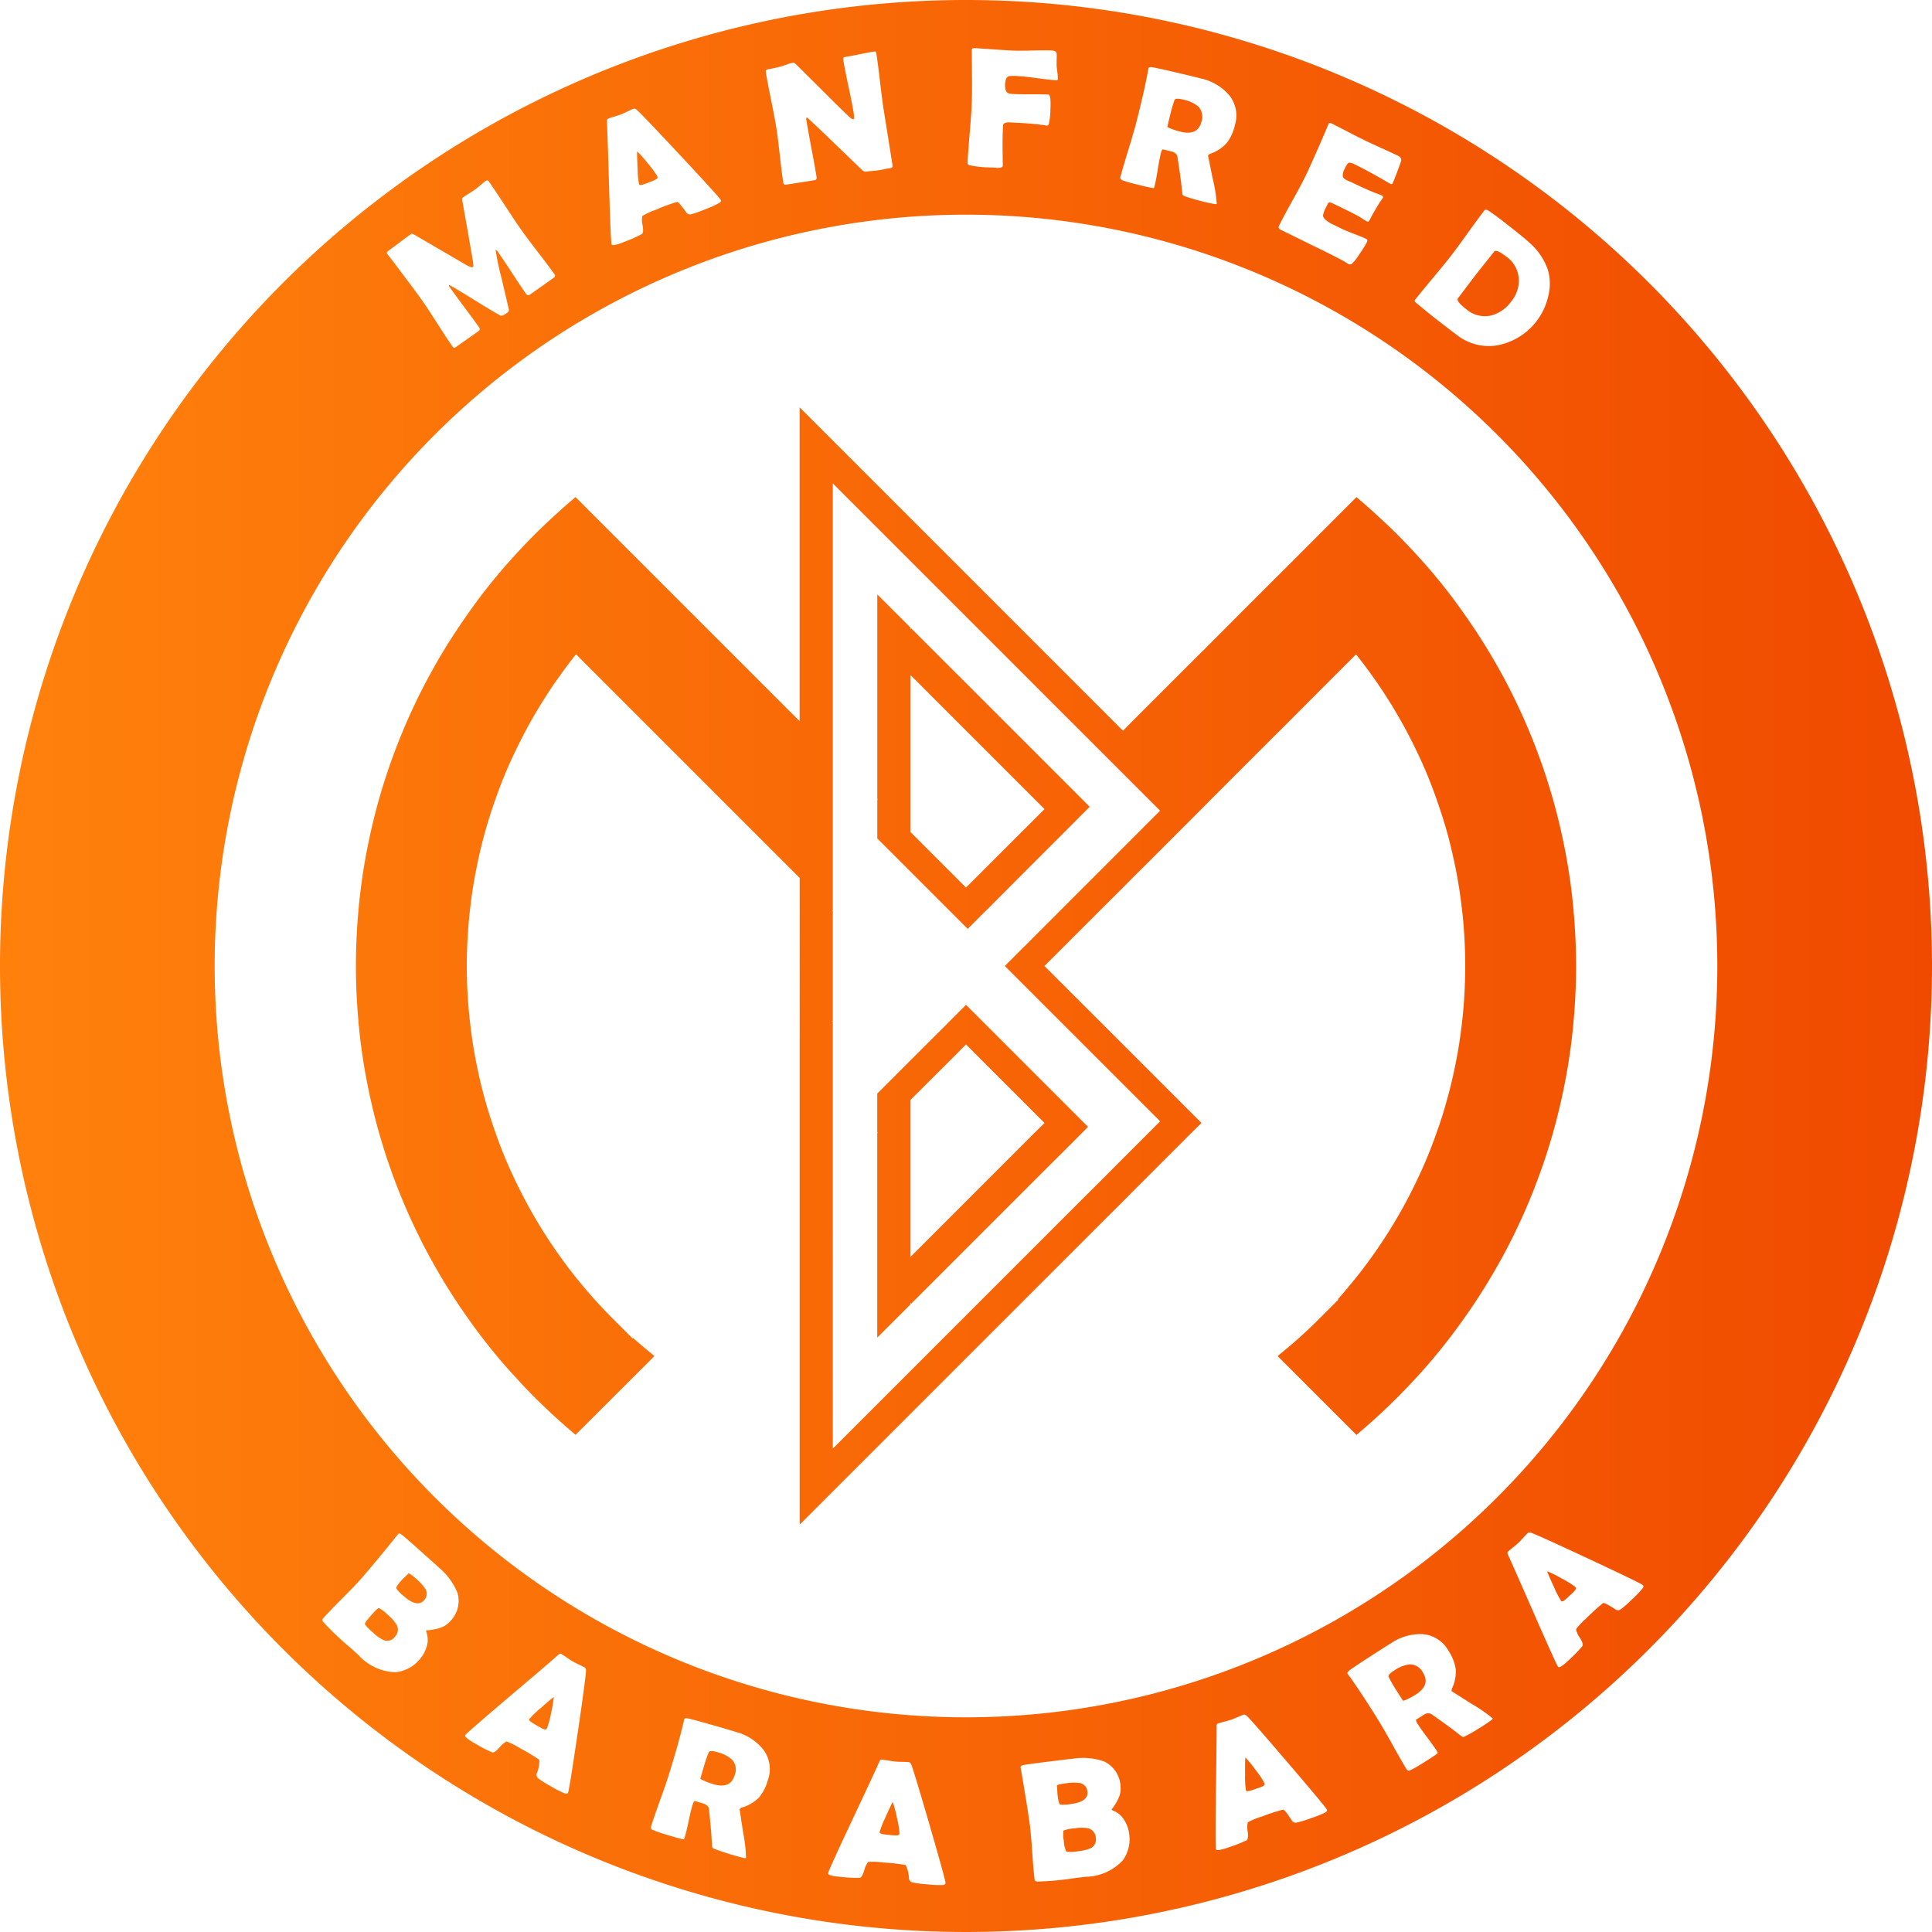 <svg id="Layer_1" data-name="Layer 1" xmlns="http://www.w3.org/2000/svg" xmlns:xlink="http://www.w3.org/1999/xlink" width="50" height="50" viewBox="0 0 50 50"><defs><style>.cls-1{fill:url(#linear-gradient);}</style><linearGradient id="linear-gradient" y1="25" x2="50" y2="25" gradientUnits="userSpaceOnUse"><stop offset="0" stop-color="#ff810c"/><stop offset="1" stop-color="#f04a00"/></linearGradient></defs><path class="cls-1" d="M24.569,26.436l-.08.083-.494.491-1.292,1.292v1.005h.02l-.02.02v5.291l.861-.861v-.04l.02.02,3.569-3.569.494-.491.368-.37.143-.144L25,26.005Zm2.463,2.627-.247.244-3.221,3.221V28.465l.945-.942L25,27.03l1.435,1.435Z"/><path class="cls-1" d="M37.181,14.952a.449.449,0,0,1-.046-.057c-.158-.187-.316-.368-.479-.545-.161-.175-.324-.347-.491-.514-.155-.155-.31-.304-.471-.448-.192-.181-.388-.353-.589-.522l-.057.057L33.122,14.851l-.057.055-.887.887-1.085,1.088-.075.072-1.711,1.711-.244.247-1.088-1.088L27.03,16.878l-.594-.594-5.742-5.742v8.122l-5.799-5.799c-.187.158-.367.316-.545.479-.175.161-.347.324-.514.491-.339.339-.66.692-.97,1.059a.449.449,0,0,1-.046.057c-.132.161-.264.324-.39.491-.118.158-.235.319-.347.479-.083.121-.167.241-.247.362-.221.33-.431.672-.623,1.019-.098.172-.19.344-.279.52a15.79,15.79,0,0,0-.956,2.305c-.06.187-.118.376-.172.566q-.22.784-.362,1.593c-.069.396-.123.798-.161,1.206a.555.555,0,0,0-.006.072c-.043.471-.066.95-.066,1.435s.023.965.066,1.435a.555.555,0,0,0,.006.072c.037.408.092.81.161,1.206q.142.81.362,1.593c.055.189.112.379.172.566a15.786,15.786,0,0,0,.956,2.305c.089.175.181.347.279.52a15.297,15.297,0,0,0,.87,1.381q.349.499.738.97a.443.443,0,0,1,.046.057c.169.201.342.396.522.589.144.161.293.316.448.471.167.167.339.33.514.491.178.164.359.322.545.479l.057-.058,1.929-1.926.054-.057a.421.421,0,0,1-.054-.046q-.254-.203-.5-.422l-.014.011-.502-.502c-.152-.152-.301-.31-.448-.471-.161-.178-.316-.359-.465-.545a.416.416,0,0,1-.046-.055c-.227-.284-.445-.583-.649-.887a12.877,12.877,0,0,1-.916-1.611,11.532,11.532,0,0,1-.522-1.26,12.426,12.426,0,0,1-.491-1.786c-.072-.356-.126-.718-.167-1.085l-.009-.072a12.987,12.987,0,0,1,0-2.728l.009-.072c.04-.367.095-.729.167-1.085a12.425,12.425,0,0,1,.491-1.786,11.534,11.534,0,0,1,.522-1.26c.175-.365.365-.724.574-1.068.109-.184.224-.365.342-.543.072-.109.149-.218.227-.325.135-.192.276-.379.422-.563l.046.046,5.742,5.742V39.458l7.875-7.875.494-.491.244-.247,1.539-1.539.247-.244-1.786-1.786-.244-.244-.597-.597L27.03,25l1.435-1.435.597-.594.244-.247.37-.367L31.092,20.94l.244-.247,1.711-1.711.075-.072,1.085-1.088.841-.841.046-.046c.227.284.445.583.649.887a12.876,12.876,0,0,1,.916,1.61c.135.279.261.566.373.856.052.135.103.27.149.405.103.29.198.589.281.887.08.296.149.597.21.899.072.356.126.718.167,1.085l.009.072a12.987,12.987,0,0,1,0,2.728l-.009.072c-.04.367-.095.729-.167,1.085-.06.301-.129.6-.212.896-.08.301-.172.597-.279.89-.046.135-.098.27-.149.405-.112.29-.238.577-.373.856a12.877,12.877,0,0,1-.916,1.611c-.204.304-.422.603-.649.887a.408.408,0,0,1-.046.055c-.138.172-.279.339-.422.502l.011.011-.502.502a12.273,12.273,0,0,1-1.016.913.421.421,0,0,1-.054.046l.057.057,1.926,1.926.057.058c.367-.31.721-.632,1.059-.97.167-.167.33-.339.491-.514.164-.178.322-.359.479-.545a.443.443,0,0,1,.046-.057c.258-.313.505-.637.738-.97a15.297,15.297,0,0,0,.87-1.381c.098-.172.19-.344.279-.52.049-.095.098-.19.143-.287.19-.39.365-.792.522-1.2.103-.27.201-.542.29-.818.06-.187.118-.376.172-.566q.22-.784.362-1.593c.069-.396.123-.798.161-1.206a.555.555,0,0,0,.006-.072c.043-.471.066-.95.066-1.435s-.023-.965-.066-1.435a.555.555,0,0,0-.006-.072c-.037-.408-.092-.81-.161-1.206q-.142-.81-.362-1.593c-.055-.19-.112-.379-.172-.566-.089-.276-.187-.548-.29-.818-.158-.408-.333-.81-.522-1.2-.046-.098-.095-.192-.143-.287-.089-.175-.181-.347-.279-.52a15.269,15.269,0,0,0-.87-1.381C37.687,15.589,37.44,15.264,37.181,14.952ZM27.44,23.564l-.922.924-.083.08L26.005,25l4.019,4.019-1.005,1.005-.511.514-.494.491-3.569,3.569-.405.405-.046.046-1.579,1.579-.833.833-.029.029V26.436h-.02l.02-.02V23.585l-.02-.02h.02V12.511l6.954,6.954.554.554.244.244.718.718Z"/><path class="cls-1" d="M23.585,16.264l-.02.02v-.04l-.861-.861v5.291l.02.02h-.02v1.005l1.866,1.866.474.474.474-.474.04-.037.878-.881L28.201,20.88l-.186-.187Zm2.851,5.271L25,22.97l-1.435-1.435V17.472l.35.35L25,18.908l1.435,1.435.35.35.247.247Z"/><path class="cls-1" d="M28.164,47.317a.96.96,0,0,0-.342-.001,1.02,1.02,0,0,0-.299.059.694.694,0,0,0,.01.267.687.687,0,0,0,.063.277.847.847,0,0,0,.314-.012,1.026,1.026,0,0,0,.322-.078.245.245,0,0,0,.126-.27A.263.263,0,0,0,28.164,47.317Z"/><path class="cls-1" d="M13.697,44.492q-.019.034.092.102.056.037.191.112c.083.047.135.063.155.048a.083.083,0,0,0,.019-.024,2.107,2.107,0,0,0,.107-.393,3.053,3.053,0,0,0,.071-.418q-.087.061-.338.285A2.234,2.234,0,0,0,13.697,44.492Z"/><path class="cls-1" d="M10.046,41.801a1.009,1.009,0,0,0-.241-.186c-.021,0-.086.061-.194.183q-.17.191-.167.23t.215.228a1.019,1.019,0,0,0,.271.191.244.244,0,0,0,.285-.083.261.261,0,0,0,.054-.306A.954.954,0,0,0,10.046,41.801Z"/><path class="cls-1" d="M28.142,46.364a.241.241,0,0,0-.216-.222,1.253,1.253,0,0,0-.344.01c-.155.02-.231.041-.228.064q.005.041.008.125c.002.056.005.097.009.124.017.144.04.223.067.237a.896.896,0,0,0,.276-.015Q28.175,46.629,28.142,46.364Z"/><path class="cls-1" d="M18.573,45.349c-.132-.041-.207-.042-.228-.005a3.789,3.789,0,0,0-.138.403c-.01.032-.024.079-.041.141s-.032.109-.041.14c-.002.007.018.02.06.041a1.925,1.925,0,0,0,.26.101q.454.14.566-.221a.389.389,0,0,0-.058-.402A.864.864,0,0,0,18.573,45.349Z"/><path class="cls-1" d="M16.54,4.773c.01.024.055.021.137-.009q.064-.021.207-.079c.089-.035.133-.066.134-.091a.095.095,0,0,0-.007-.03,2.135,2.135,0,0,0-.24-.329,3.05,3.05,0,0,0-.282-.317q-.006.105.012.442A2.221,2.221,0,0,0,16.54,4.773Z"/><path class="cls-1" d="M23.104,46.634q-.053.091-.189.4a2.274,2.274,0,0,0-.151.385q-.003.039.126.055.067.01.22.023.143.012.161-.021a.086.086,0,0,0,.007-.03,2.14,2.14,0,0,0-.066-.402A3.033,3.033,0,0,0,23.104,46.634Z"/><path class="cls-1" d="M10.764,40.854q-.175-.156-.198-.13c-.018.02-.048.05-.088.088s-.07.068-.089.088c-.096.108-.141.177-.134.207a.907.907,0,0,0,.193.198q.349.31.526.11a.241.241,0,0,0,.025-.309A1.27,1.27,0,0,0,10.764,40.854Z"/><path class="cls-1" d="M40.42,40.853a3.012,3.012,0,0,0-.38-.188c.022.067.081.202.176.405a2.268,2.268,0,0,0,.191.368q.027.028.124-.059c.035-.029.088-.079.163-.15.069-.066.099-.112.09-.135a.078.078,0,0,0-.018-.025A2.144,2.144,0,0,0,40.42,40.853Z"/><path class="cls-1" d="M30.273,3.317a1.907,1.907,0,0,0,.264.088q.46.118.554-.248a.39.39,0,0,0-.077-.398.874.874,0,0,0-.389-.18q-.2-.051-.228.007a3.699,3.699,0,0,0-.118.409c-.008.032-.02.08-.035.143s-.026.111-.034.141C30.21,3.286,30.23,3.298,30.273,3.317Z"/><path class="cls-1" d="M25,0A25,25,0,1,0,50,25,25,25,0,0,0,25,0ZM36.624,7.756q.147-.188.454-.555t.454-.555q.153-.197.444-.602t.442-.6c.019-.024.046-.025.083-.004q.132.081.41.296.528.41.672.546a1.655,1.655,0,0,1,.476.7,1.319,1.319,0,0,1,.006.697,1.667,1.667,0,0,1-1.302,1.256A1.335,1.335,0,0,1,37.69,8.658q-.102-.074-.55-.421-.085-.065-.249-.201t-.249-.202C36.609,7.809,36.603,7.783,36.624,7.756ZM33.099,5.848q.106-.219.343-.645t.344-.645q.108-.223.379-.841.07-.159.205-.477l.011-.028c.012-.031.036-.038.071-.021q.144.07.43.219t.431.219q.142.069.433.201t.434.201c.067.033.094.077.08.133-.008.033-.042.129-.102.287s-.098.254-.114.286a.039.039,0,0,1-.059.022c-.008-.004-.021-.011-.04-.022q-.498-.295-.912-.496c-.069-.033-.119-.038-.151-.013a.679.679,0,0,0-.083.146.306.306,0,0,0-.046.195c.01.036.046.068.109.099.013.006.039.018.078.034s.07.031.095.043q.246.12.504.228l.112.042a1.073,1.073,0,0,1,.109.043.045.045,0,0,1,.025.068,2.967,2.967,0,0,0-.18.282,3.445,3.445,0,0,0-.168.305c-.013.026-.038.03-.076.011l-.166-.105q-.105-.066-.502-.258l-.207-.1q-.08-.039-.112-.006c-.005.006-.025.046-.061.12a.634.634,0,0,0-.073.201q-.003.09.207.209l.285.139q.103.05.316.131t.314.13c.029.014.032.044.009.091a2.816,2.816,0,0,1-.183.292,1.302,1.302,0,0,1-.204.261.081.081,0,0,1-.082.006.501.501,0,0,1-.056-.034q-.134-.089-.823-.423-.15-.073-.446-.219t-.444-.218C33.093,5.915,33.081,5.886,33.099,5.848ZM29.198,3.89q.142-.461.202-.694.228-.889.316-1.397l.005-.03c.005-.024.031-.035.079-.031s.264.05.649.14q.391.091.622.151a1.352,1.352,0,0,1,.726.417.838.838,0,0,1,.162.792,1.18,1.18,0,0,1-.214.467,1.031,1.031,0,0,1-.417.272c-.038.014-.059.031-.065.051q.001-.002.121.593a3.92,3.92,0,0,1,.106.65c-.003.01-.018.013-.047.01a3.748,3.748,0,0,1-.405-.09A3.604,3.604,0,0,1,30.668,5.08a.207.207,0,0,1-.05-.024.097.097,0,0,1-.019-.05q-.01-.09-.03-.268-.028-.231-.098-.686c-.011-.059-.06-.102-.143-.131-.014-.002-.088-.02-.226-.055-.021-.005-.04.028-.059.099q-.036.143-.083.434c-.031.194-.059.338-.083.433-.006.024-.016.036-.03.037l-.06-.011q-.126-.024-.389-.091a2.921,2.921,0,0,1-.358-.105.066.066,0,0,1-.044-.081Q29.056,4.351,29.198,3.89ZM25.092,3.488q.041-.481.053-.722.014-.286.01-.721-.005-.672-.005-.722l-.001-.026q0-.054.068-.051.16.008.484.031t.486.031q.173.009.523,0t.523,0c.072.004.111.035.117.095q-.004.093-.005.28c.001.032.007.094.019.186a1.107,1.107,0,0,1,.012.185c0,.016-.016.023-.044.022q-.163-.008-.492-.053t-.494-.053a.997.997,0,0,0-.243.003q-.082.033-.091.204-.01.206.092.239a.597.597,0,0,0,.132.018q.15.007.448.006t.448.006q.072.004.052.385a1.602,1.602,0,0,1-.043.385.058.058,0,0,1-.06.036.75.75,0,0,0-.136-.022q-.23-.034-.701-.057-.152-.008-.171-.006c-.074.008-.113.037-.115.087q-.016.308-.01.71.003.363.005.324c-.002.038-.048.057-.14.058a1.88,1.88,0,0,0-.193-.012,2.898,2.898,0,0,1-.521-.055c-.041-.012-.061-.035-.059-.07Q25.051,3.969,25.092,3.488ZM19.894,1.79q.124-.02.304-.066.042-.011.165-.055a1.023,1.023,0,0,1,.166-.046c.017-.003.048.017.091.06l.974.968q.131.131.393.381.064.058.103.052c.018-.003.019-.06.001-.172q-.036-.225-.132-.673t-.133-.676c-.009-.053.002-.082.032-.086q.129-.02.386-.072t.386-.072q.041-.007.051.06.039.244.096.737t.097.739l.225,1.412c.006.039-.011.061-.053.068q-.051.008-.155.029t-.155.029c-.037.006-.093.012-.168.018s-.132.012-.169.018q-.038.006-.103-.056-.188-.183-.841-.811-.18-.176-.544-.515a.09.09,0,0,0-.036-.021.061.061,0,0,0-.009.05q.039.248.133.744t.133.744q.012.075-.046.084l-.742.118q-.062.01-.073-.057-.037-.231-.089-.702t-.089-.704q-.039-.246-.138-.734t-.138-.732Q19.81,1.803,19.894,1.79ZM15.735,3.073c.036-.015.093-.034.172-.058s.137-.043.174-.058.089-.038.157-.072.12-.057.155-.071c.026-.01.058.002.098.038q.184.172,1.16,1.217.981,1.053,1.003,1.107c.01.024,0,.048-.03.071a2.482,2.482,0,0,1-.368.167,2.72,2.72,0,0,1-.377.133.116.116,0,0,1-.123-.056q-.185-.262-.232-.267a4.835,4.835,0,0,0-.545.203,1.693,1.693,0,0,0-.357.165.592.592,0,0,0,.01.246c.02.122.013.195-.02.219a3.683,3.683,0,0,1-.452.201q-.308.124-.332.066-.021-.052-.064-1.47-.045-1.533-.056-1.683C15.705,3.115,15.713,3.082,15.735,3.073ZM10.066,6.479q.097-.069.288-.213t.288-.213c.013-.009.049.003.107.036l1.32.77q.136.076.174.05c.013-.009.009-.073-.011-.192q-.084-.499-.263-1.496-.019-.09.017-.115c.034-.024.087-.059.159-.104s.125-.08.161-.106c.03-.021.072-.056.129-.105s.1-.084.129-.105c.035-.025.063-.023.083.005q.148.209.426.635t.426.635q.136.193.425.568t.424.566a.058.058,0,0,1-.013.091l-.627.443q-.051.036-.095-.026-.126-.179-.366-.546t-.366-.546c-.024-.034-.043-.049-.055-.044a6.232,6.232,0,0,0,.15.715q.095.406.189.81a.091.091,0,0,1-.011.079.769.769,0,0,1-.07.052q-.092.065-.135.042Q12.719,8.04,12.3,7.778q-.445-.276-.652-.392a.069.069,0,0,0-.03-.008.103.103,0,0,0,.024.06q.123.174.377.515t.377.515c.029.041.027.074-.006.097l-.592.418c-.024.017-.041.023-.051.019a.09.09,0,0,1-.036-.034q-.136-.193-.392-.594T10.928,7.78q-.145-.206-.562-.758-.106-.146-.325-.426l-.023-.029C9.999,6.544,10.015,6.514,10.066,6.479Zm1.567,35.497a.567.567,0,0,1-.239.151,1.123,1.123,0,0,1-.246.055.506.506,0,0,1-.115.008c-.007.008-.003.032.01.073a.587.587,0,0,1-.005.364.853.853,0,0,1-.181.321.924.924,0,0,1-.626.329,1.339,1.339,0,0,1-.947-.438c-.027-.024-.065-.059-.115-.105-.052-.046-.09-.08-.115-.102a7.353,7.353,0,0,1-.69-.657.067.067,0,0,1-.002-.092q.154-.173.487-.507t.489-.509q.167-.188.609-.725.113-.137.337-.415l.019-.024q.026-.033.084.008t.381.327q.517.46.602.541a1.681,1.681,0,0,1,.473.653A.752.752,0,0,1,11.634,41.975Zm3.306,2.946q-.21,1.424-.239,1.475c-.013.022-.038.03-.074.02a2.434,2.434,0,0,1-.36-.183,2.78,2.78,0,0,1-.339-.211.118.118,0,0,1-.033-.131.833.833,0,0,0,.064-.348,4.871,4.871,0,0,0-.499-.299,1.712,1.712,0,0,0-.352-.176.602.602,0,0,0-.186.162q-.125.137-.183.121a3.677,3.677,0,0,1-.439-.228q-.29-.163-.259-.218.028-.049,1.109-.967,1.17-.992,1.28-1.095c.042-.04.073-.053.093-.042.034.02.085.052.152.099s.119.08.154.1.085.045.154.078.119.059.152.077c.024.013.034.047.031.1Q15.148,43.506,14.94,44.921ZM19.872,46.07a1.175,1.175,0,0,1-.236.456,1.027,1.027,0,0,1-.429.251c-.039.013-.061.028-.067.048q.001-.003.092.599a3.934,3.934,0,0,1,.075.654c-.003.01-.019.012-.048.008a6.201,6.201,0,0,1-.765-.236.208.208,0,0,1-.049-.026.098.098,0,0,1-.016-.05c-.004-.06-.01-.15-.017-.269q-.017-.232-.064-.69c-.008-.059-.055-.105-.138-.138-.014-.003-.087-.025-.222-.066-.021-.006-.042.026-.064.096-.029.094-.064.237-.104.429s-.075.335-.104.429c-.007.023-.018.036-.032.036l-.059-.013q-.125-.03-.384-.109a2.864,2.864,0,0,1-.353-.123.066.066,0,0,1-.04-.083q.07-.228.234-.681t.235-.684q.271-.877.383-1.381l.007-.03q.009-.036.08-.027t.641.171q.386.11.614.18a1.354,1.354,0,0,1,.706.451A.837.837,0,0,1,19.872,46.07Zm4.537,2.714a2.502,2.502,0,0,1-.404-.017,2.697,2.697,0,0,1-.396-.052.116.116,0,0,1-.085-.105.83.83,0,0,0-.086-.343,4.808,4.808,0,0,0-.578-.065,1.715,1.715,0,0,0-.393-.014.596.596,0,0,0-.102.224c-.037.118-.076.18-.116.186a3.644,3.644,0,0,1-.494-.025q-.331-.029-.325-.091.004-.056.607-1.34.652-1.388.71-1.527c.022-.053.044-.079.068-.077.039.004.099.012.18.026s.141.023.182.026.096.006.173.007.133.004.17.007q.041.004.07.078.086.236.485,1.61.4,1.382.395,1.44C24.466,48.761,24.446,48.777,24.409,48.784Zm4.647-.637a1.341,1.341,0,0,1-.953.424c-.036.005-.088.01-.155.018s-.12.015-.153.019a7.415,7.415,0,0,1-.949.087c-.043-.003-.067-.023-.071-.059-.019-.154-.04-.387-.061-.701s-.042-.548-.061-.703q-.032-.249-.145-.935-.029-.176-.09-.527l-.006-.029c-.005-.027.016-.046.062-.058s.212-.036.497-.072q.686-.086.804-.097a1.683,1.683,0,0,1,.803.073.752.752,0,0,1,.421.649.569.569,0,0,1-.043.279,1.144,1.144,0,0,1-.121.221.523.523,0,0,1-.069.092c.001.01.022.024.062.04a.586.586,0,0,1,.272.243.841.841,0,0,1,.122.348A.924.924,0,0,1,29.056,48.148Zm5.251-1.245a2.539,2.539,0,0,1-.375.151,2.758,2.758,0,0,1-.382.117.117.117,0,0,1-.121-.061c-.116-.18-.189-.272-.22-.276a4.807,4.807,0,0,0-.553.18,1.699,1.699,0,0,0-.364.15.604.604,0,0,0,0,.246c.014.122.004.195-.029.217a3.61,3.61,0,0,1-.46.181c-.209.074-.32.091-.334.052q-.019-.053-.001-1.471.021-1.534.017-1.684c-.002-.058.008-.09.029-.098.037-.013.095-.029.174-.05s.139-.038.177-.051.09-.035.16-.065.122-.051.158-.064c.026-.01.058.005.096.042q.176.179,1.106,1.266.935,1.094.955,1.149C34.349,46.858,34.338,46.881,34.307,46.902Zm4.296-2.391a3.87,3.87,0,0,1-.345.229,3.633,3.633,0,0,1-.336.192.248.248,0,0,1-.052.02.096.096,0,0,1-.049-.021q-.072-.055-.213-.164-.186-.14-.562-.405a.187.187,0,0,0-.194.013c-.011.009-.076.05-.196.124-.019.011-.008.049.03.111q.078.126.255.361t.255.36c.013.021.015.037.006.047l-.049.036q-.105.075-.335.217a2.936,2.936,0,0,1-.324.185.066.066,0,0,1-.089-.024q-.126-.203-.36-.625t-.361-.627q-.483-.781-.789-1.196L34.878,43.32c-.014-.02-.003-.046.032-.079s.219-.156.55-.371q.337-.218.54-.344a1.357,1.357,0,0,1,.804-.235.837.837,0,0,1,.683.432,1.171,1.171,0,0,1,.188.478,1.032,1.032,0,0,1-.093.489c-.016.037-.019.064-.008.082q-.001-.002.512.324a4.007,4.007,0,0,1,.542.374C38.634,44.479,38.625,44.493,38.603,44.512Zm3.914-3.413a2.459,2.459,0,0,1-.279.292,2.692,2.692,0,0,1-.3.264.117.117,0,0,1-.135-.006q-.27-.174-.315-.161a4.846,4.846,0,0,0-.43.392,1.723,1.723,0,0,0-.27.286.594.594,0,0,0,.102.225q.095.158.063.21a3.644,3.644,0,0,1-.344.356q-.24.23-.283.185-.039-.041-.608-1.339-.615-1.406-.681-1.54c-.025-.052-.03-.086-.013-.102.028-.027.074-.066.138-.118s.11-.091.14-.119.068-.069.119-.125.09-.097.118-.123c.02-.019.055-.02.104-.001q.235.09,1.531.696,1.303.61,1.344.652C42.537,41.041,42.536,41.067,42.517,41.099ZM25,44.444A19.444,19.444,0,1,1,44.444,25,19.444,19.444,0,0,1,25,44.444Z"/><path class="cls-1" d="M36.489,43.073a.869.869,0,0,0-.399.155q-.175.108-.153.169a3.867,3.867,0,0,0,.213.368c.017.028.044.07.079.124s.062.096.079.123q.005.009.07-.018a1.909,1.909,0,0,0,.246-.129q.404-.25.206-.571A.39.39,0,0,0,36.489,43.073Z"/><path class="cls-1" d="M32.498,45.811a3.019,3.019,0,0,0-.268-.329c-.007.07-.009.217-.007.442a2.246,2.246,0,0,0,.022.413c.009.025.054.024.137-.002.043-.013.113-.036.21-.07.09-.032.136-.06.138-.086a.096.096,0,0,0-.006-.03A2.162,2.162,0,0,0,32.498,45.811Z"/><path class="cls-1" d="M37.95,8.005a.738.738,0,0,0,.619.165.928.928,0,0,0,.541-.368.838.838,0,0,0,.194-.608.758.758,0,0,0-.315-.549q-.264-.205-.319-.135-.079.101-.24.302t-.24.302q-.077.1-.229.302t-.23.304C37.694,7.768,37.767,7.864,37.95,8.005Z"/></svg>